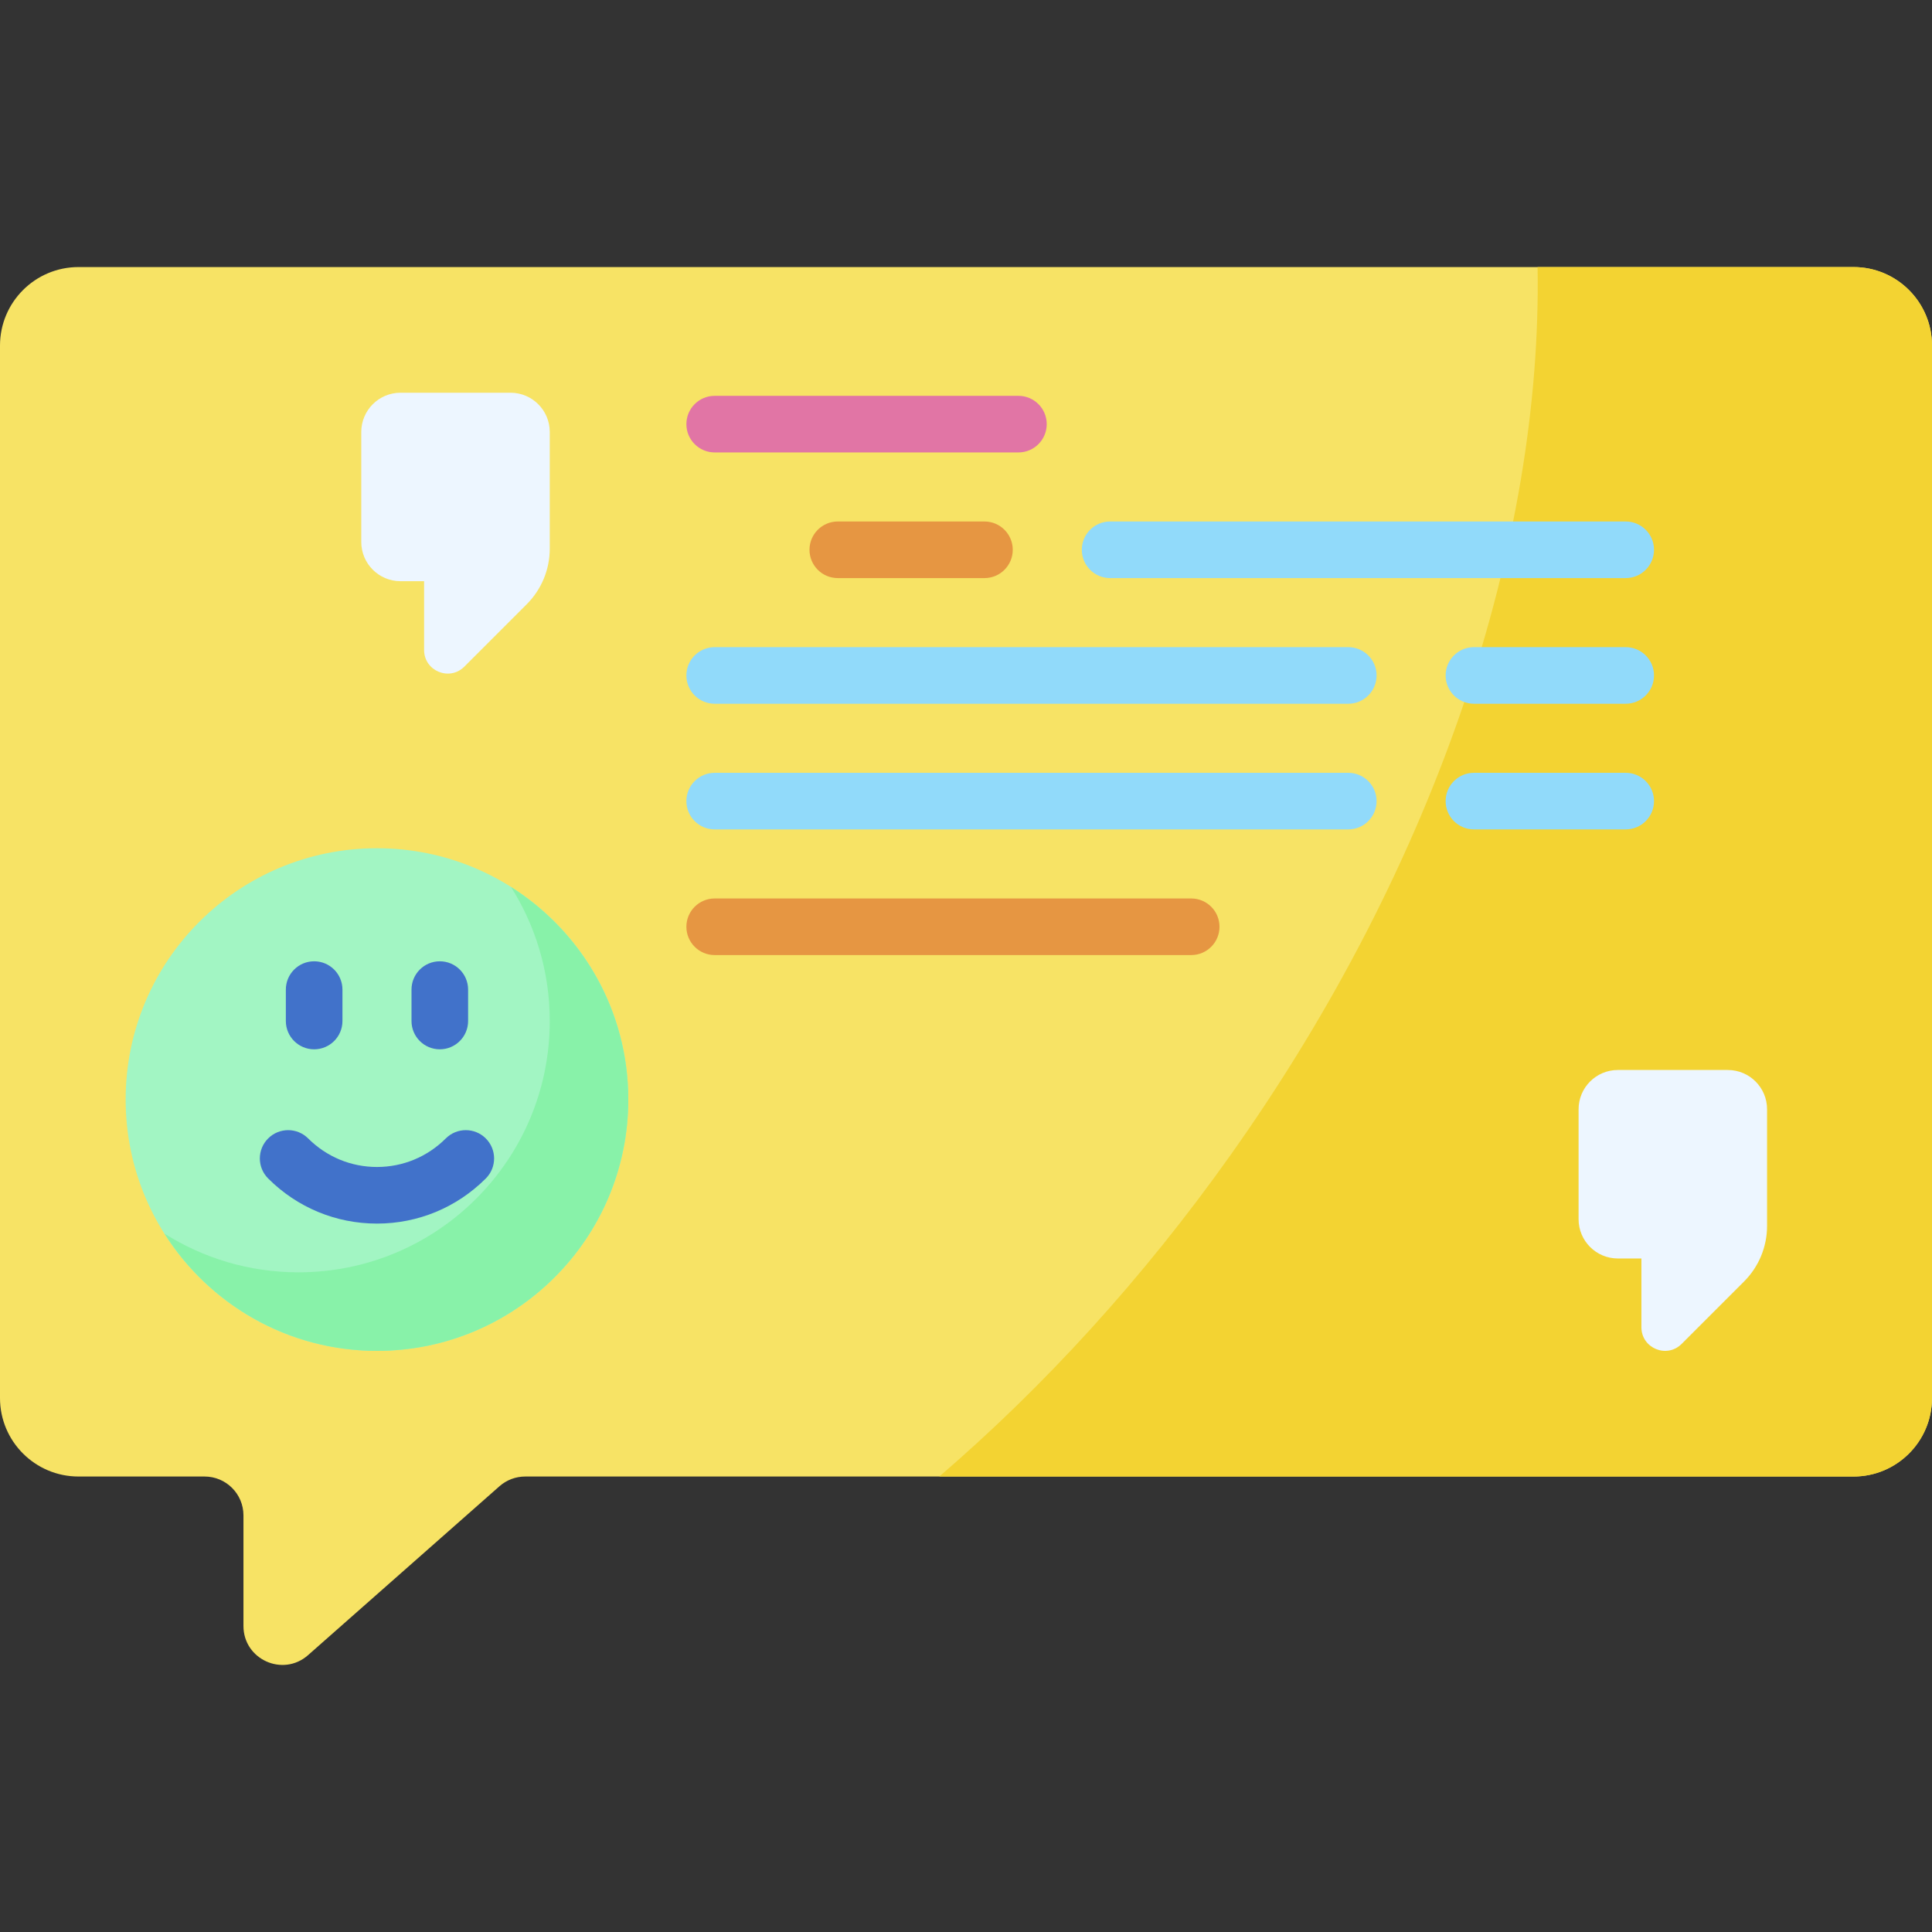 <svg id="Capa_1" enable-background="new 0 0 512 512" height="512" viewBox="0 0 512 512" width="512" xmlns="http://www.w3.org/2000/svg"><rect x="0" y="0" width="512" height="512" fill="#333333" stroke="none"/><g><g><path d="m20.813 70.774h470.374c11.495 0 20.813 9.318 20.813 20.813v278.894c0 11.495-9.318 20.813-20.813 20.813h-352.007c-2.51 0-4.934.916-6.816 2.577l-50.726 44.758c-6.652 5.869-17.118 1.146-17.118-7.725v-29.309c0-5.69-4.612-10.302-10.302-10.302h-33.405c-11.495.001-20.813-9.317-20.813-20.812v-278.894c0-11.495 9.318-20.813 20.813-20.813z" fill="#f7e365"/></g><g><path d="m491.187 70.774h-83.714c1.237 72.226-26.19 157.593-81.359 235.314-23.297 32.82-49.517 61.407-77.198 85.207h242.271c11.495 0 20.813-9.318 20.813-20.813v-278.895c0-11.495-9.318-20.813-20.813-20.813z" fill="#f3d332"/></g><g><path d="m418.341 293.965v29.138c0 5.747 4.659 10.407 10.406 10.407h6.244v18.227c0 5.563 6.726 8.349 10.659 4.415l16.546-16.546c3.903-3.903 6.096-9.197 6.096-14.717v-30.924c0-5.747-4.659-10.407-10.406-10.407h-29.138c-5.747.001-10.407 4.66-10.407 10.407z" fill="#edf6ff"/></g><g><g><path d="m95.74 114.481v29.138c0 5.747 4.659 10.407 10.407 10.407h6.244v18.227c0 5.563 6.726 8.349 10.659 4.415l16.546-16.546c3.903-3.903 6.096-9.197 6.096-14.717v-30.924c0-5.747-4.659-10.407-10.407-10.407h-29.138c-5.748 0-10.407 4.66-10.407 10.407z" fill="#edf6ff"/></g></g><g><g><circle cx="99.902" cy="291.392" fill="#a2f5c3" r="66.602"/></g><g><path d="m135.419 235.061c6.497 10.282 10.272 22.455 10.272 35.517 0 36.783-29.819 66.602-66.602 66.602-13.062 0-25.235-3.775-35.517-10.272 11.799 18.673 32.609 31.085 56.33 31.085 36.783 0 66.602-29.819 66.602-66.602 0-23.721-12.412-44.531-31.085-56.33z" fill="#88f2a9"/></g></g><g><path d="m99.902 324.262c-10.876 0-21.117-4.245-28.838-11.954-2.932-2.927-2.936-7.675-.009-10.606 2.928-2.932 7.677-2.935 10.606-.009 4.889 4.881 11.366 7.569 18.24 7.569 6.873 0 13.352-2.688 18.241-7.569 2.932-2.927 7.681-2.922 10.606.01 2.927 2.931 2.923 7.68-.009 10.606-7.719 7.708-17.962 11.953-28.837 11.953z" fill="#4172ca"/></g><g><path d="m116.553 278.078c-4.143 0-7.5-3.358-7.5-7.5v-8.325c0-4.142 3.357-7.5 7.5-7.5s7.5 3.358 7.5 7.5v8.325c0 4.142-3.358 7.5-7.5 7.5z" fill="#4172ca"/></g><g><path d="m83.252 278.078c-4.143 0-7.5-3.358-7.5-7.5v-8.325c0-4.142 3.357-7.5 7.5-7.5s7.5 3.358 7.5 7.5v8.325c0 4.142-3.357 7.5-7.5 7.5z" fill="#4172ca"/></g><g><path d="m269.893 119.9h-80.494c-4.143 0-7.5-3.358-7.5-7.5s3.357-7.5 7.5-7.5h80.494c4.143 0 7.5 3.358 7.5 7.5s-3.358 7.5-7.5 7.5z" fill="#e175a5"/></g><g><path d="m430.829 153.2h-136.638c-4.143 0-7.5-3.358-7.5-7.5s3.357-7.5 7.5-7.5h136.638c4.143 0 7.5 3.358 7.5 7.5s-3.357 7.5-7.5 7.5z" fill="#91dafa"/></g><g><path d="m430.829 186.501h-40.221c-4.143 0-7.5-3.358-7.5-7.5s3.357-7.5 7.5-7.5h40.221c4.143 0 7.5 3.358 7.5 7.5s-3.357 7.5-7.5 7.5z" fill="#91dafa"/></g><g><path d="m260.891 153.2h-38.868c-4.143 0-7.5-3.358-7.5-7.5s3.357-7.5 7.5-7.5h38.868c4.143 0 7.5 3.358 7.5 7.5s-3.358 7.5-7.5 7.5z" fill="#e69642"/></g><g><path d="m357.308 186.501h-167.91c-4.143 0-7.5-3.358-7.5-7.5s3.357-7.5 7.5-7.5h167.909c4.143 0 7.5 3.358 7.5 7.5s-3.357 7.5-7.499 7.5z" fill="#91dafa"/></g><g><path d="m430.829 219.802h-40.221c-4.143 0-7.5-3.358-7.5-7.5s3.357-7.5 7.5-7.5h40.221c4.143 0 7.5 3.358 7.5 7.5s-3.357 7.5-7.5 7.5z" fill="#91dafa"/></g><g><path d="m357.308 219.802h-167.91c-4.143 0-7.5-3.358-7.5-7.5s3.357-7.5 7.5-7.5h167.909c4.143 0 7.5 3.358 7.5 7.5s-3.357 7.5-7.499 7.5z" fill="#91dafa"/></g><g><path d="m315.682 253.103h-126.282c-4.143 0-7.5-3.358-7.5-7.5s3.357-7.5 7.5-7.5h126.281c4.143 0 7.5 3.358 7.5 7.5s-3.357 7.5-7.499 7.5z" fill="#e69642"/></g></g></svg>